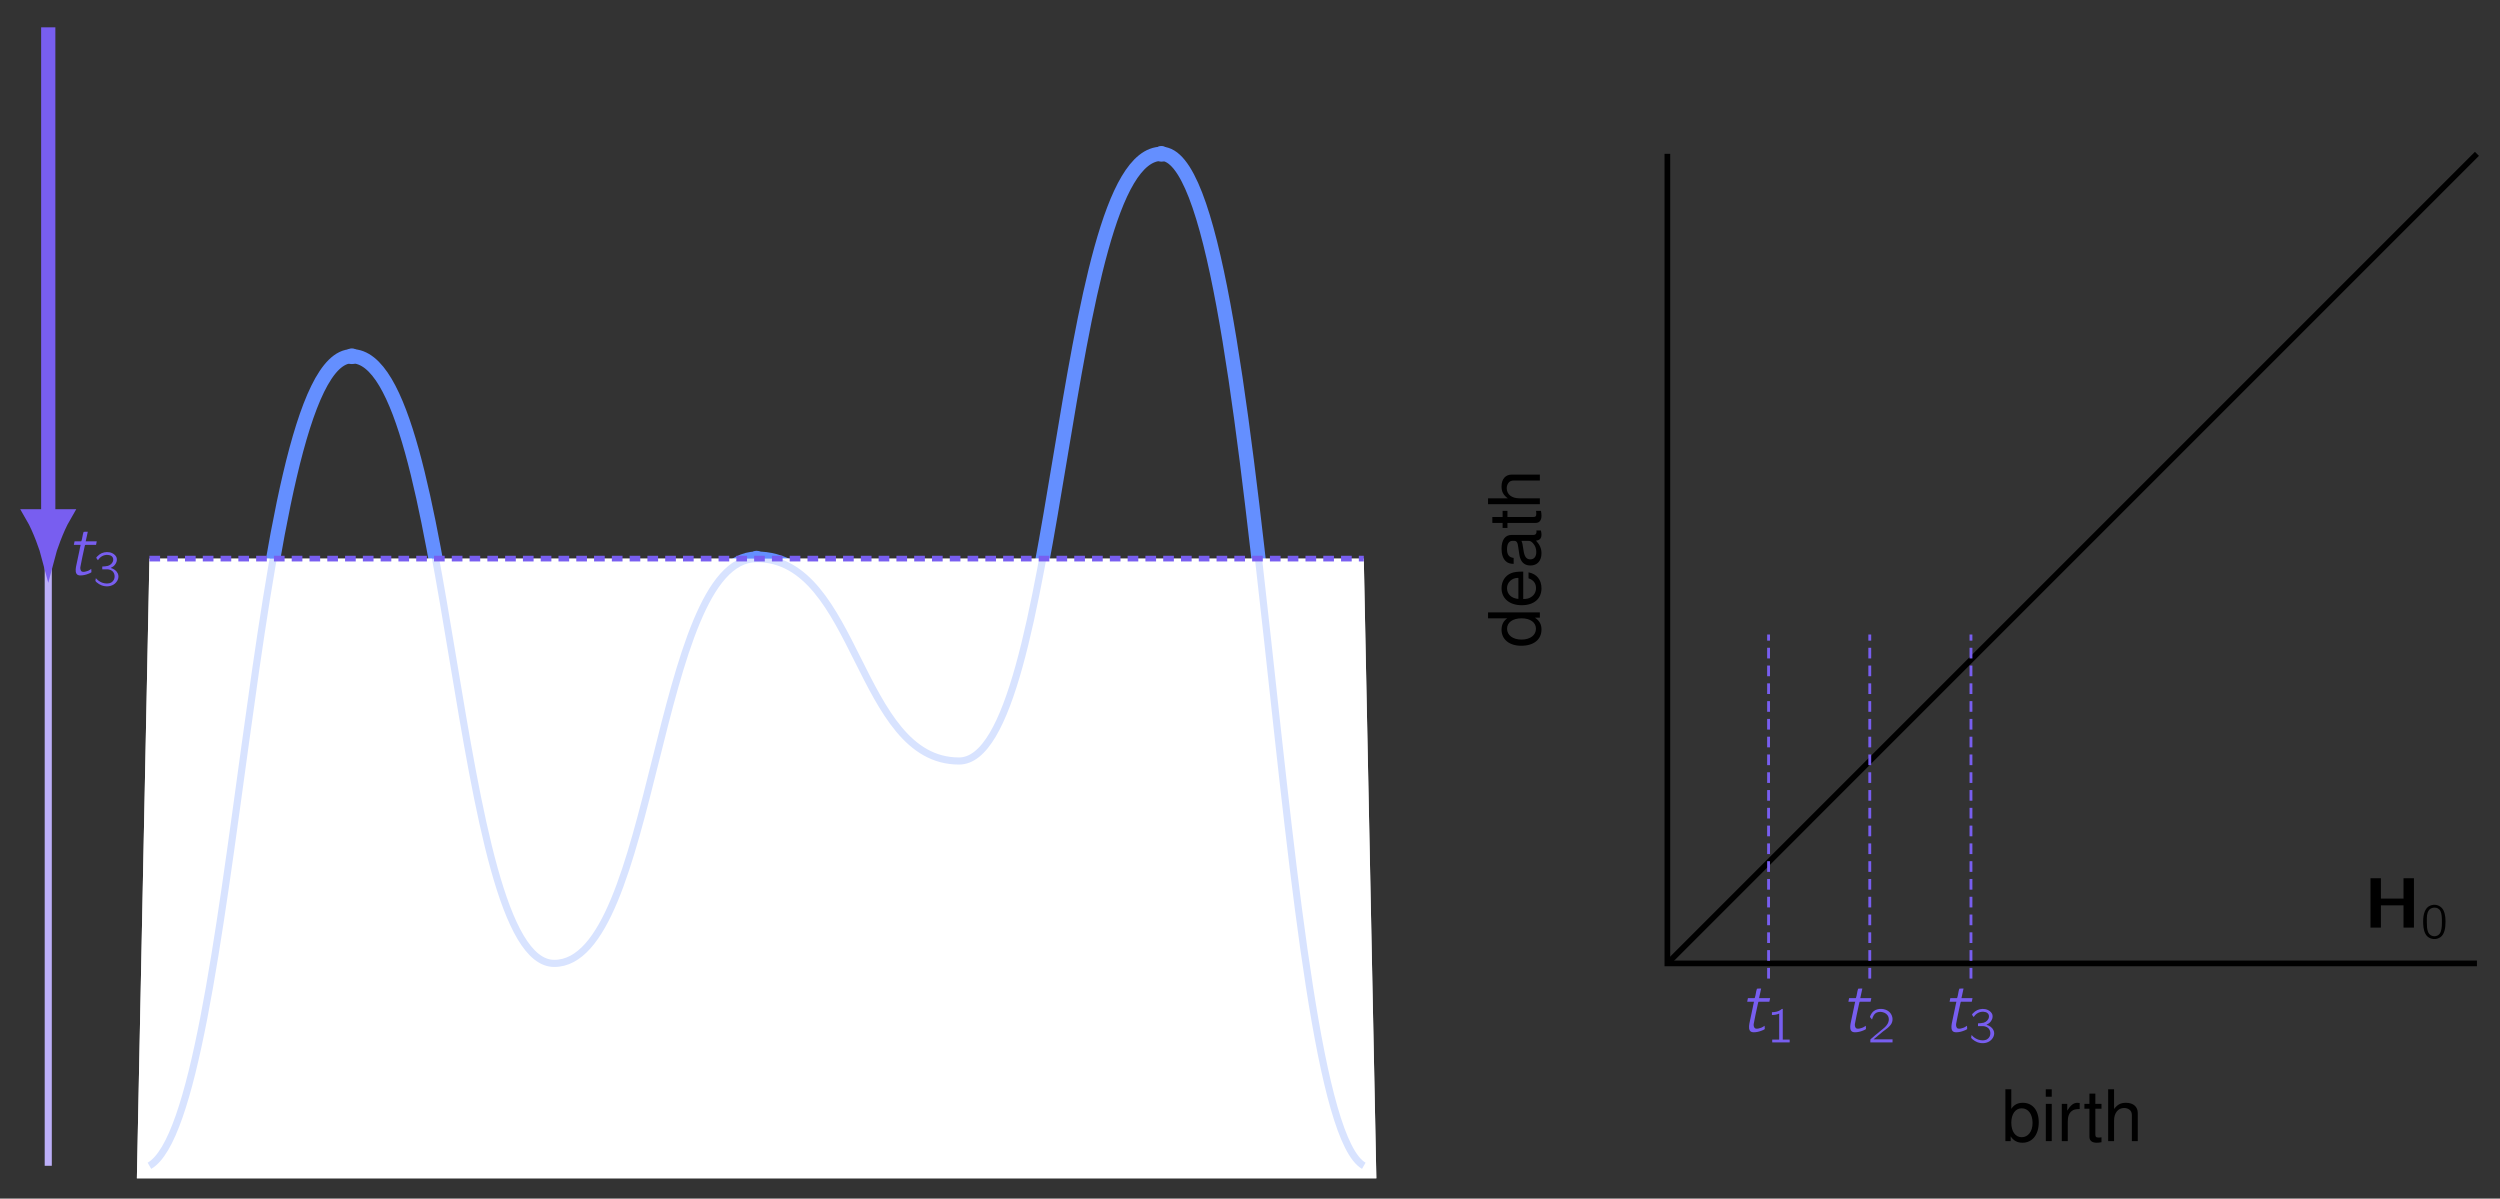 <?xml version="1.0" encoding="UTF-8"?>
<svg xmlns="http://www.w3.org/2000/svg" xmlns:xlink="http://www.w3.org/1999/xlink" width="700.296pt" height="335.748pt" viewBox="0 0 700.296 335.748" version="1.1">
<rect x="0" y="0" width="700.296" height="335.748" fill="#333333" stroke="none"/>
<defs>
<g>
<symbol overflow="visible" id="glyph0-0">
<path style="stroke:none;" d=""/>
</symbol>
<symbol overflow="visible" id="glyph0-1">
<path style="stroke:none;" d="M 2.375 -9.406 L 2.172 -8.406 L 4.078 -8.406 C 3.922 -7.844 3.844 -7.266 3.719 -6.719 L 2.906 -2.875 C 2.734 -2.109 2.516 -1.016 2.891 -0.359 C 3.141 0.062 3.562 0.156 4.031 0.156 C 4.766 0.156 5.5 -0.016 6.172 -0.281 C 6.359 -0.344 6.969 -0.594 7.078 -0.719 C 7.109 -0.781 7.094 -0.891 7.094 -0.969 C 7.094 -1.219 7.047 -1.438 7.047 -1.672 C 6.891 -1.594 6.75 -1.469 6.594 -1.375 C 6.391 -1.25 6.203 -1.156 5.969 -1.078 C 5.641 -0.953 4.938 -0.75 4.516 -0.891 C 4.031 -1.062 3.969 -1.656 3.984 -2.109 C 4.031 -2.562 4.938 -6.828 5.234 -8.125 C 5.297 -8.344 5.281 -8.406 5.562 -8.406 L 8.391 -8.406 L 8.594 -9.406 L 5.5 -9.406 L 6.078 -12.094 C 5.672 -12.094 5.234 -12.109 4.906 -12.047 C 4.609 -11.281 4.578 -10.219 4.281 -9.438 L 4.125 -9.406 Z M 2.375 -9.406 "/>
</symbol>
<symbol overflow="visible" id="glyph1-0">
<path style="stroke:none;" d=""/>
</symbol>
<symbol overflow="visible" id="glyph1-1">
<path style="stroke:none;" d="M 1.375 -7.094 C 1.953 -8.062 3.031 -8.688 4.172 -8.578 C 4.984 -8.531 5.75 -8.078 5.641 -7.094 C 5.531 -6.328 4.891 -5.719 4.172 -5.516 C 3.734 -5.391 3.047 -5.359 2.578 -5.328 L 2.578 -4.547 L 3.5 -4.547 C 3.703 -4.547 3.891 -4.562 4.094 -4.547 C 4.609 -4.5 5.094 -4.328 5.469 -3.984 C 6.094 -3.375 6.203 -2.328 5.797 -1.578 C 5.641 -1.281 5.406 -1.047 5.109 -0.859 C 4.391 -0.453 3.453 -0.516 2.688 -0.766 C 2.156 -0.938 1.656 -1.234 1.234 -1.609 C 1.078 -1.75 0.953 -1.906 0.781 -2.062 C 0.75 -1.891 0.719 -1.719 0.688 -1.547 C 0.641 -1.344 0.625 -1.281 0.781 -1.125 L 1.031 -0.875 C 1.438 -0.531 1.906 -0.234 2.406 -0.047 C 3.5 0.359 4.781 0.328 5.781 -0.297 C 6.766 -0.938 7.469 -2.203 6.922 -3.391 C 6.547 -4.188 5.844 -4.672 4.938 -4.938 C 5.469 -5.203 5.844 -5.422 6.188 -5.906 C 6.484 -6.312 6.781 -6.953 6.641 -7.609 C 6.516 -8.297 5.938 -8.812 5.312 -9.094 C 4.406 -9.5 3.328 -9.453 2.406 -9.062 C 1.953 -8.844 1.531 -8.547 1.188 -8.172 C 1.125 -8.125 0.891 -7.859 0.891 -7.766 C 0.906 -7.688 1.25 -7.234 1.375 -7.094 Z M 1.375 -7.094 "/>
</symbol>
<symbol overflow="visible" id="glyph1-2">
<path style="stroke:none;" d="M 3.672 -9.375 C 3.328 -9.328 3.016 -9.281 2.703 -9.141 C 1.25 -8.578 0.734 -6.688 0.734 -4.812 C 0.734 -4.516 0.734 -4.234 0.75 -3.953 C 0.797 -2.656 1.094 -1.375 1.828 -0.594 C 2.438 0.031 3.344 0.297 4.203 0.203 C 4.719 0.156 5.156 -0.047 5.547 -0.281 C 6.719 -1.109 7 -2.844 7 -4.719 C 7 -6.25 6.734 -7.625 5.984 -8.469 C 5.406 -9.094 4.516 -9.453 3.672 -9.375 Z M 4.859 -8.359 C 5 -8.281 5.141 -8.156 5.266 -8.047 C 5.781 -7.531 5.938 -6.531 5.969 -5.609 C 5.969 -5.406 5.984 -5.234 5.984 -5.031 L 5.984 -4.328 C 5.984 -3.125 5.875 -1.969 5.344 -1.25 C 4.641 -0.344 3.172 -0.328 2.422 -1.234 C 2.266 -1.422 2.156 -1.641 2.062 -1.891 C 1.812 -2.594 1.766 -3.484 1.766 -4.375 L 1.766 -5.094 C 1.766 -5.281 1.766 -5.438 1.766 -5.625 C 1.766 -6.719 2.047 -7.812 2.797 -8.281 C 3.328 -8.625 4.188 -8.719 4.859 -8.359 Z M 4.859 -8.359 "/>
</symbol>
<symbol overflow="visible" id="glyph1-3">
<path style="stroke:none;" d="M 1.547 -8.453 L 1.547 -7.672 C 2.25 -7.672 2.938 -7.781 3.578 -8.062 L 3.578 -0.781 L 1.625 -0.781 L 1.625 0 L 6.516 0 L 6.516 -0.781 L 4.578 -0.781 L 4.578 -9.375 C 4.5 -9.375 4.391 -9.391 4.328 -9.359 C 4.219 -9.328 4.125 -9.203 4.031 -9.141 C 3.453 -8.672 2.453 -8.453 1.547 -8.453 Z M 1.547 -8.453 "/>
</symbol>
<symbol overflow="visible" id="glyph1-4">
<path style="stroke:none;" d="M 1.234 -6.406 C 1.469 -7.219 1.828 -8.094 2.672 -8.406 C 3.016 -8.547 3.359 -8.562 3.719 -8.547 C 4.438 -8.484 5.172 -8.188 5.594 -7.578 C 5.891 -7.156 5.984 -6.656 5.922 -6.156 C 5.75 -4.828 4.562 -3.984 3.594 -3.219 C 2.812 -2.625 1.188 -1.188 1.188 -1.188 L 0.922 -0.969 C 0.766 -0.812 0.766 -0.844 0.766 -0.547 L 0.766 0 L 6.984 0 L 6.984 -0.859 L 1.672 -0.859 C 2.219 -1.344 3.812 -2.672 4.281 -3.031 C 5.156 -3.688 6.141 -4.312 6.688 -5.281 C 7.297 -6.406 6.922 -7.859 5.953 -8.641 C 4.891 -9.531 2.938 -9.672 1.766 -8.797 C 1.328 -8.484 0.984 -7.969 0.766 -7.469 C 0.734 -7.375 0.641 -7.234 0.656 -7.109 C 0.688 -7.031 0.766 -6.969 0.828 -6.891 C 0.953 -6.719 1.094 -6.547 1.234 -6.406 Z M 1.234 -6.406 "/>
</symbol>
<symbol overflow="visible" id="glyph2-0">
<path style="stroke:none;" d=""/>
</symbol>
<symbol overflow="visible" id="glyph2-1">
<path style="stroke:none;" d="M 1.812 -13.828 L 1.812 0 L 4.734 0 L 4.734 -6.234 L 11.062 -6.234 L 11.062 0 L 13.984 0 L 13.984 -13.828 L 11.062 -13.828 L 11.062 -8.125 L 4.734 -8.125 L 4.734 -13.828 Z M 1.812 -13.828 "/>
</symbol>
<symbol overflow="visible" id="glyph3-0">
<path style="stroke:none;" d=""/>
</symbol>
<symbol overflow="visible" id="glyph3-1">
<path style="stroke:none;" d="M 1.078 -14.516 L 1.078 0 L 2.562 0 L 2.562 -1.328 C 3.359 -0.125 4.422 0.453 5.875 0.453 C 8.625 0.453 10.422 -1.797 10.422 -5.266 C 10.422 -8.641 8.703 -10.734 5.953 -10.734 C 4.516 -10.734 3.5 -10.203 2.734 -9.031 L 2.734 -14.516 Z M 5.641 -9.188 C 7.484 -9.188 8.688 -7.562 8.688 -5.078 C 8.688 -2.703 7.453 -1.094 5.641 -1.094 C 3.891 -1.094 2.734 -2.688 2.734 -5.141 C 2.734 -7.594 3.891 -9.188 5.641 -9.188 Z M 5.641 -9.188 "/>
</symbol>
<symbol overflow="visible" id="glyph3-2">
<path style="stroke:none;" d="M 2.984 -10.438 L 1.328 -10.438 L 1.328 0 L 2.984 0 Z M 2.984 -14.516 L 1.312 -14.516 L 1.312 -12.438 L 2.984 -12.438 Z M 2.984 -14.516 "/>
</symbol>
<symbol overflow="visible" id="glyph3-3">
<path style="stroke:none;" d="M 1.375 -10.438 L 1.375 0 L 3.047 0 L 3.047 -5.422 C 3.047 -6.906 3.422 -7.891 4.219 -8.469 C 4.734 -8.844 5.234 -8.969 6.391 -8.984 L 6.391 -10.672 C 6.109 -10.719 5.969 -10.734 5.75 -10.734 C 4.688 -10.734 3.859 -10.094 2.906 -8.547 L 2.906 -10.438 Z M 1.375 -10.438 "/>
</symbol>
<symbol overflow="visible" id="glyph3-4">
<path style="stroke:none;" d="M 5.062 -10.438 L 3.344 -10.438 L 3.344 -13.312 L 1.688 -13.312 L 1.688 -10.438 L 0.281 -10.438 L 0.281 -9.078 L 1.688 -9.078 L 1.688 -1.188 C 1.688 -0.141 2.406 0.453 3.703 0.453 C 4.109 0.453 4.5 0.422 5.062 0.312 L 5.062 -1.078 C 4.844 -1.016 4.578 -1 4.266 -1 C 3.547 -1 3.344 -1.188 3.344 -1.938 L 3.344 -9.078 L 5.062 -9.078 Z M 5.062 -10.438 "/>
</symbol>
<symbol overflow="visible" id="glyph3-5">
<path style="stroke:none;" d="M 1.391 -14.516 L 1.391 0 L 3.047 0 L 3.047 -5.75 C 3.047 -7.891 4.156 -9.281 5.875 -9.281 C 6.422 -9.281 6.953 -9.109 7.344 -8.812 C 7.828 -8.469 8.031 -7.969 8.031 -7.234 L 8.031 0 L 9.688 0 L 9.688 -7.891 C 9.688 -9.641 8.422 -10.734 6.391 -10.734 C 4.922 -10.734 4.031 -10.281 3.047 -9 L 3.047 -14.516 Z M 1.391 -14.516 "/>
</symbol>
<symbol overflow="visible" id="glyph4-0">
<path style="stroke:none;" d=""/>
</symbol>
<symbol overflow="visible" id="glyph4-1">
<path style="stroke:none;" d="M -14.516 -9.859 L -14.516 -8.203 L -9.125 -8.203 C -10.188 -7.516 -10.734 -6.391 -10.734 -5 C -10.734 -2.297 -8.562 -0.516 -5.234 -0.516 C -1.719 -0.516 0.453 -2.25 0.453 -5.062 C 0.453 -6.5 -0.078 -7.484 -1.375 -8.391 L 0 -8.391 L 0 -9.859 Z M -9.188 -5.281 C -9.188 -7.078 -7.594 -8.203 -5.094 -8.203 C -2.688 -8.203 -1.094 -7.047 -1.094 -5.297 C -1.094 -3.469 -2.703 -2.25 -5.141 -2.25 C -7.562 -2.25 -9.188 -3.469 -9.188 -5.281 Z M -9.188 -5.281 "/>
</symbol>
<symbol overflow="visible" id="glyph4-2">
<path style="stroke:none;" d="M -4.656 -10.219 C -6.25 -10.219 -7.219 -10.094 -7.984 -9.797 C -9.703 -9.125 -10.734 -7.531 -10.734 -5.578 C -10.734 -2.672 -8.5 -0.797 -5.078 -0.797 C -1.656 -0.797 0.453 -2.609 0.453 -5.531 C 0.453 -7.922 -0.891 -9.578 -3.172 -10 L -3.172 -8.328 C -1.797 -7.875 -1.078 -6.938 -1.078 -5.594 C -1.078 -4.547 -1.547 -3.641 -2.438 -3.094 C -3.031 -2.688 -3.625 -2.547 -4.656 -2.531 Z M -6.016 -2.562 C -7.953 -2.703 -9.203 -3.891 -9.203 -5.562 C -9.203 -7.188 -7.844 -8.453 -6.141 -8.453 C -6.094 -8.453 -6.062 -8.453 -6.016 -8.422 Z M -6.016 -2.562 "/>
</symbol>
<symbol overflow="visible" id="glyph4-3">
<path style="stroke:none;" d="M -0.969 -10.656 C -0.938 -10.484 -0.938 -10.406 -0.938 -10.297 C -0.938 -9.719 -1.234 -9.406 -1.75 -9.406 L -7.891 -9.406 C -9.734 -9.406 -10.734 -8.047 -10.734 -5.484 C -10.734 -3.969 -10.297 -2.703 -9.516 -2.016 C -8.984 -1.531 -8.391 -1.328 -7.344 -1.297 L -7.344 -2.969 C -8.625 -3.109 -9.203 -3.859 -9.203 -5.422 C -9.203 -6.906 -8.641 -7.75 -7.656 -7.75 L -7.219 -7.75 C -6.516 -7.75 -6.219 -7.328 -6.062 -6.016 C -5.75 -3.672 -5.672 -3.312 -5.422 -2.672 C -4.922 -1.453 -3.984 -0.844 -2.625 -0.844 C -0.734 -0.844 0.453 -2.156 0.453 -4.266 C 0.453 -5.578 0 -6.641 -1.078 -7.812 C -0.016 -7.922 0.453 -8.453 0.453 -9.516 C 0.453 -9.859 0.422 -10.125 0.281 -10.656 Z M -3.281 -7.75 C -2.734 -7.75 -2.391 -7.594 -1.938 -7.094 C -1.312 -6.422 -1 -5.594 -1 -4.625 C -1 -3.328 -1.609 -2.562 -2.672 -2.562 C -3.766 -2.562 -4.328 -3.312 -4.578 -5.078 C -4.828 -6.828 -4.906 -7.188 -5.156 -7.75 Z M -3.281 -7.75 "/>
</symbol>
<symbol overflow="visible" id="glyph4-4">
<path style="stroke:none;" d="M -10.438 -5.062 L -10.438 -3.344 L -13.312 -3.344 L -13.312 -1.688 L -10.438 -1.688 L -10.438 -0.281 L -9.078 -0.281 L -9.078 -1.688 L -1.188 -1.688 C -0.141 -1.688 0.453 -2.406 0.453 -3.703 C 0.453 -4.109 0.422 -4.5 0.312 -5.062 L -1.078 -5.062 C -1.016 -4.844 -1 -4.578 -1 -4.266 C -1 -3.547 -1.188 -3.344 -1.938 -3.344 L -9.078 -3.344 L -9.078 -5.062 Z M -10.438 -5.062 "/>
</symbol>
<symbol overflow="visible" id="glyph4-5">
<path style="stroke:none;" d="M -14.516 -1.391 L 0 -1.391 L 0 -3.047 L -5.75 -3.047 C -7.891 -3.047 -9.281 -4.156 -9.281 -5.875 C -9.281 -6.422 -9.109 -6.953 -8.812 -7.344 C -8.469 -7.828 -7.969 -8.031 -7.234 -8.031 L 0 -8.031 L 0 -9.688 L -7.891 -9.688 C -9.641 -9.688 -10.734 -8.422 -10.734 -6.391 C -10.734 -4.922 -10.281 -4.031 -9 -3.047 L -14.516 -3.047 Z M -14.516 -1.391 "/>
</symbol>
</g>
<clipPath id="clip1">
  <path d="M 0 0 L 439 0 L 439 335.746 L 0 335.746 Z M 0 0 "/>
</clipPath>
<clipPath id="clip2">
  <path d="M 13 14 L 411 14 L 411 335.746 L 13 335.746 Z M 13 14 "/>
</clipPath>
<clipPath id="clip3">
  <path d="M 444 20 L 700.297 20 L 700.297 293 L 444 293 Z M 444 20 "/>
</clipPath>
</defs>
<g id="surface1">
<path style="fill:none;stroke-width:1.993;stroke-linecap:butt;stroke-linejoin:miter;stroke:rgb(73.528%,68.433%,97.06%);stroke-opacity:1;stroke-miterlimit:10;" d="M -28.345 311.817 L -28.345 0 " transform="matrix(1,0,0,-1,41.861,326.559)"/>
<path style="fill:none;stroke-width:3.985;stroke-linecap:butt;stroke-linejoin:miter;stroke:rgb(47.06%,36.864%,94.119%);stroke-opacity:1;stroke-miterlimit:10;" d="M -28.345 318.903 L -28.345 181.922 " transform="matrix(1,0,0,-1,41.861,326.559)"/>
<path style="fill-rule:nonzero;fill:rgb(47.06%,36.864%,94.119%);fill-opacity:1;stroke-width:3.985;stroke-linecap:butt;stroke-linejoin:miter;stroke:rgb(47.06%,36.864%,94.119%);stroke-opacity:1;stroke-miterlimit:10;" d="M 10.712 0.001 C 9.4 0.341 3.614 2.275 0.001 4.376 L 0.001 -4.377 C 3.614 -2.272 9.4 -0.342 10.712 0.001 Z M 10.712 0.001 " transform="matrix(0,1,1,0,13.514,144.636)"/>
<path style="fill-rule:nonzero;fill:rgb(39.217%,56.078%,100%);fill-opacity:1;stroke-width:0.399;stroke-linecap:butt;stroke-linejoin:miter;stroke:rgb(39.217%,56.078%,100%);stroke-opacity:1;stroke-miterlimit:10;" d="M 1.994 0 C 1.994 1.102 1.1 1.993 -0.002 1.993 C -1.099 1.993 -1.994 1.102 -1.994 0 C -1.994 -1.101 -1.099 -1.992 -0.002 -1.992 C 1.1 -1.992 1.994 -1.101 1.994 0 Z M 1.994 0 " transform="matrix(1,0,0,-1,41.861,326.559)"/>
<path style="fill-rule:nonzero;fill:rgb(39.217%,56.078%,100%);fill-opacity:1;stroke-width:0.399;stroke-linecap:butt;stroke-linejoin:miter;stroke:rgb(39.217%,56.078%,100%);stroke-opacity:1;stroke-miterlimit:10;" d="M 1.993 0.002 C 1.993 1.099 1.102 1.994 0.001 1.994 C -1.101 1.994 -1.992 1.099 -1.992 0.002 C -1.992 -1.1 -1.101 -1.994 0.001 -1.994 C 1.102 -1.994 1.993 -1.1 1.993 0.002 Z M 1.993 0.002 " transform="matrix(1,0,0,-1,98.554,99.787)"/>
<path style="fill-rule:nonzero;fill:rgb(39.217%,56.078%,100%);fill-opacity:1;stroke-width:0.399;stroke-linecap:butt;stroke-linejoin:miter;stroke:rgb(39.217%,56.078%,100%);stroke-opacity:1;stroke-miterlimit:10;" d="M 1.991 -0.001 C 1.991 1.1 1.101 1.991 -0.001 1.991 C -1.099 1.991 -1.993 1.1 -1.993 -0.001 C -1.993 -1.099 -1.099 -1.993 -0.001 -1.993 C 1.101 -1.993 1.991 -1.099 1.991 -0.001 Z M 1.991 -0.001 " transform="matrix(1,0,0,-1,155.247,269.866)"/>
<path style="fill-rule:nonzero;fill:rgb(39.217%,56.078%,100%);fill-opacity:1;stroke-width:0.399;stroke-linecap:butt;stroke-linejoin:miter;stroke:rgb(39.217%,56.078%,100%);stroke-opacity:1;stroke-miterlimit:10;" d="M 1.994 -0 C 1.994 1.101 1.099 1.992 0.001 1.992 C -1.1 1.992 -1.991 1.101 -1.991 -0 C -1.991 -1.102 -1.1 -1.993 0.001 -1.993 C 1.099 -1.993 1.994 -1.102 1.994 -0 Z M 1.994 -0 " transform="matrix(1,0,0,-1,211.94,156.48)"/>
<path style="fill-rule:nonzero;fill:rgb(39.217%,56.078%,100%);fill-opacity:1;stroke-width:0.399;stroke-linecap:butt;stroke-linejoin:miter;stroke:rgb(39.217%,56.078%,100%);stroke-opacity:1;stroke-miterlimit:10;" d="M 1.992 0.001 C 1.992 1.099 1.101 1.993 -0 1.993 C -1.102 1.993 -1.992 1.099 -1.992 0.001 C -1.992 -1.1 -1.102 -1.991 -0 -1.991 C 1.101 -1.991 1.992 -1.1 1.992 0.001 Z M 1.992 0.001 " transform="matrix(1,0,0,-1,268.633,213.173)"/>
<path style="fill-rule:nonzero;fill:rgb(39.217%,56.078%,100%);fill-opacity:1;stroke-width:0.399;stroke-linecap:butt;stroke-linejoin:miter;stroke:rgb(39.217%,56.078%,100%);stroke-opacity:1;stroke-miterlimit:10;" d="M 1.994 0.001 C 1.994 1.099 1.1 1.993 -0.002 1.993 C -1.099 1.993 -1.994 1.099 -1.994 0.001 C -1.994 -1.1 -1.099 -1.991 -0.002 -1.991 C 1.1 -1.991 1.994 -1.1 1.994 0.001 Z M 1.994 0.001 " transform="matrix(1,0,0,-1,325.326,43.095)"/>
<path style="fill-rule:nonzero;fill:rgb(39.217%,56.078%,100%);fill-opacity:1;stroke-width:0.399;stroke-linecap:butt;stroke-linejoin:miter;stroke:rgb(39.217%,56.078%,100%);stroke-opacity:1;stroke-miterlimit:10;" d="M 1.993 0 C 1.993 1.102 1.102 1.993 0.001 1.993 C -1.101 1.993 -1.992 1.102 -1.992 0 C -1.992 -1.101 -1.101 -1.992 0.001 -1.992 C 1.102 -1.992 1.993 -1.101 1.993 0 Z M 1.993 0 " transform="matrix(1,0,0,-1,382.019,326.559)"/>
<g clip-path="url(#clip1)" clip-rule="nonzero">
<path style="fill:none;stroke-width:3.985;stroke-linecap:butt;stroke-linejoin:miter;stroke:rgb(39.217%,56.078%,100%);stroke-opacity:1;stroke-miterlimit:10;" d="M -0.002 0 C 24.549 14.172 28.346 226.774 56.694 226.774 C 85.041 226.774 85.041 56.692 113.389 56.692 C 141.733 56.692 141.733 170.082 170.08 170.082 C 198.428 170.082 198.428 113.387 226.776 113.387 C 255.119 113.387 255.119 283.469 283.467 283.469 C 311.815 283.469 315.612 14.172 340.162 0 " transform="matrix(1,0,0,-1,41.861,326.559)"/>
</g>
<path style=" stroke:none;fill-rule:nonzero;fill:rgb(100%,100%,100%);fill-opacity:1;" d="M 38.34 330.078 L 41.859 156.477 L 382.023 156.477 L 385.543 330.078 Z M 38.34 330.078 "/>
<g clip-path="url(#clip2)" clip-rule="nonzero">
<path style="fill:none;stroke-width:1.993;stroke-linecap:butt;stroke-linejoin:miter;stroke:rgb(39.217%,56.078%,100%);stroke-opacity:1;stroke-miterlimit:10;" d="M -0.002 0 C 24.549 14.172 28.346 226.774 56.694 226.774 C 85.041 226.774 85.041 56.692 113.389 56.692 C 141.733 56.692 141.733 170.082 170.08 170.082 C 198.428 170.082 198.428 113.387 226.776 113.387 C 255.119 113.387 255.119 283.469 283.467 283.469 C 311.815 283.469 315.612 14.172 340.162 0 " transform="matrix(1,0,0,-1,41.861,326.559)"/>
</g>
<path style=" stroke:none;fill-rule:nonzero;fill:rgb(100%,100%,100%);fill-opacity:0.75;" d="M 38.34 330.078 L 41.859 156.477 L 382.023 156.477 L 385.543 330.078 Z M 38.34 330.078 "/>
<path style="fill:none;stroke-width:1.594;stroke-linecap:butt;stroke-linejoin:miter;stroke:rgb(47.06%,36.864%,94.119%);stroke-opacity:1;stroke-dasharray:2.989,1.993;stroke-miterlimit:10;" d="M -0.002 170.082 L 340.162 170.082 " transform="matrix(1,0,0,-1,41.861,326.559)"/>
<g style="fill:rgb(47.06%,36.864%,94.119%);fill-opacity:1;">
  <use xlink:href="#glyph0-1" x="18.512" y="161.035"/>
</g>
<g style="fill:rgb(47.06%,36.864%,94.119%);fill-opacity:1;">
  <use xlink:href="#glyph1-1" x="26.068" y="164.023"/>
</g>
<g style="fill:rgb(0%,0%,0%);fill-opacity:1;">
  <use xlink:href="#glyph2-1" x="662.206" y="259.838"/>
</g>
<g style="fill:rgb(0%,0%,0%);fill-opacity:1;">
  <use xlink:href="#glyph1-2" x="678.036" y="262.826"/>
</g>
<path style="fill:none;stroke-width:1.594;stroke-linecap:butt;stroke-linejoin:miter;stroke:rgb(0%,0%,0%);stroke-opacity:1;stroke-miterlimit:10;" d="M 425.202 283.469 L 425.202 56.692 L 651.975 56.692 " transform="matrix(1,0,0,-1,41.861,326.559)"/>
<g clip-path="url(#clip3)" clip-rule="nonzero">
<path style="fill:none;stroke-width:1.594;stroke-linecap:butt;stroke-linejoin:miter;stroke:rgb(0%,0%,0%);stroke-opacity:1;stroke-miterlimit:10;" d="M 425.202 56.692 L 651.975 283.469 " transform="matrix(1,0,0,-1,41.861,326.559)"/>
</g>
<path style="fill:none;stroke-width:0.797;stroke-linecap:butt;stroke-linejoin:miter;stroke:rgb(47.06%,36.864%,94.119%);stroke-opacity:1;stroke-dasharray:2.989,1.993;stroke-miterlimit:10;" d="M 453.549 52.442 L 453.549 148.821 " transform="matrix(1,0,0,-1,41.861,326.559)"/>
<g style="fill:rgb(47.06%,36.864%,94.119%);fill-opacity:1;">
  <use xlink:href="#glyph0-1" x="487.25" y="289.003"/>
</g>
<g style="fill:rgb(47.06%,36.864%,94.119%);fill-opacity:1;">
  <use xlink:href="#glyph1-3" x="494.804" y="291.993"/>
</g>
<path style="fill:none;stroke-width:0.797;stroke-linecap:butt;stroke-linejoin:miter;stroke:rgb(47.06%,36.864%,94.119%);stroke-opacity:1;stroke-dasharray:2.989,1.993;stroke-miterlimit:10;" d="M 481.897 52.442 L 481.897 148.821 " transform="matrix(1,0,0,-1,41.861,326.559)"/>
<g style="fill:rgb(47.06%,36.864%,94.119%);fill-opacity:1;">
  <use xlink:href="#glyph0-1" x="515.596" y="289.003"/>
</g>
<g style="fill:rgb(47.06%,36.864%,94.119%);fill-opacity:1;">
  <use xlink:href="#glyph1-4" x="523.152" y="291.993"/>
</g>
<path style="fill:none;stroke-width:0.797;stroke-linecap:butt;stroke-linejoin:miter;stroke:rgb(47.06%,36.864%,94.119%);stroke-opacity:1;stroke-dasharray:2.989,1.993;stroke-miterlimit:10;" d="M 510.244 52.442 L 510.244 148.821 " transform="matrix(1,0,0,-1,41.861,326.559)"/>
<g style="fill:rgb(47.06%,36.864%,94.119%);fill-opacity:1;">
  <use xlink:href="#glyph0-1" x="543.943" y="289.003"/>
</g>
<g style="fill:rgb(47.06%,36.864%,94.119%);fill-opacity:1;">
  <use xlink:href="#glyph1-1" x="551.497" y="291.993"/>
</g>
<g style="fill:rgb(0%,0%,0%);fill-opacity:1;">
  <use xlink:href="#glyph3-1" x="560.668" y="319.648"/>
  <use xlink:href="#glyph3-2" x="571.746" y="319.648"/>
  <use xlink:href="#glyph3-3" x="576.17" y="319.648"/>
</g>
<g style="fill:rgb(0%,0%,0%);fill-opacity:1;">
  <use xlink:href="#glyph3-4" x="583.602" y="319.648"/>
  <use xlink:href="#glyph3-5" x="589.141" y="319.648"/>
</g>
<g style="fill:rgb(0%,0%,0%);fill-opacity:1;">
  <use xlink:href="#glyph4-1" x="431.344" y="181.406"/>
  <use xlink:href="#glyph4-2" x="431.344" y="170.328"/>
  <use xlink:href="#glyph4-3" x="431.344" y="159.249"/>
  <use xlink:href="#glyph4-4" x="431.344" y="148.171"/>
  <use xlink:href="#glyph4-5" x="431.344" y="142.632"/>
</g>
</g>
</svg>
